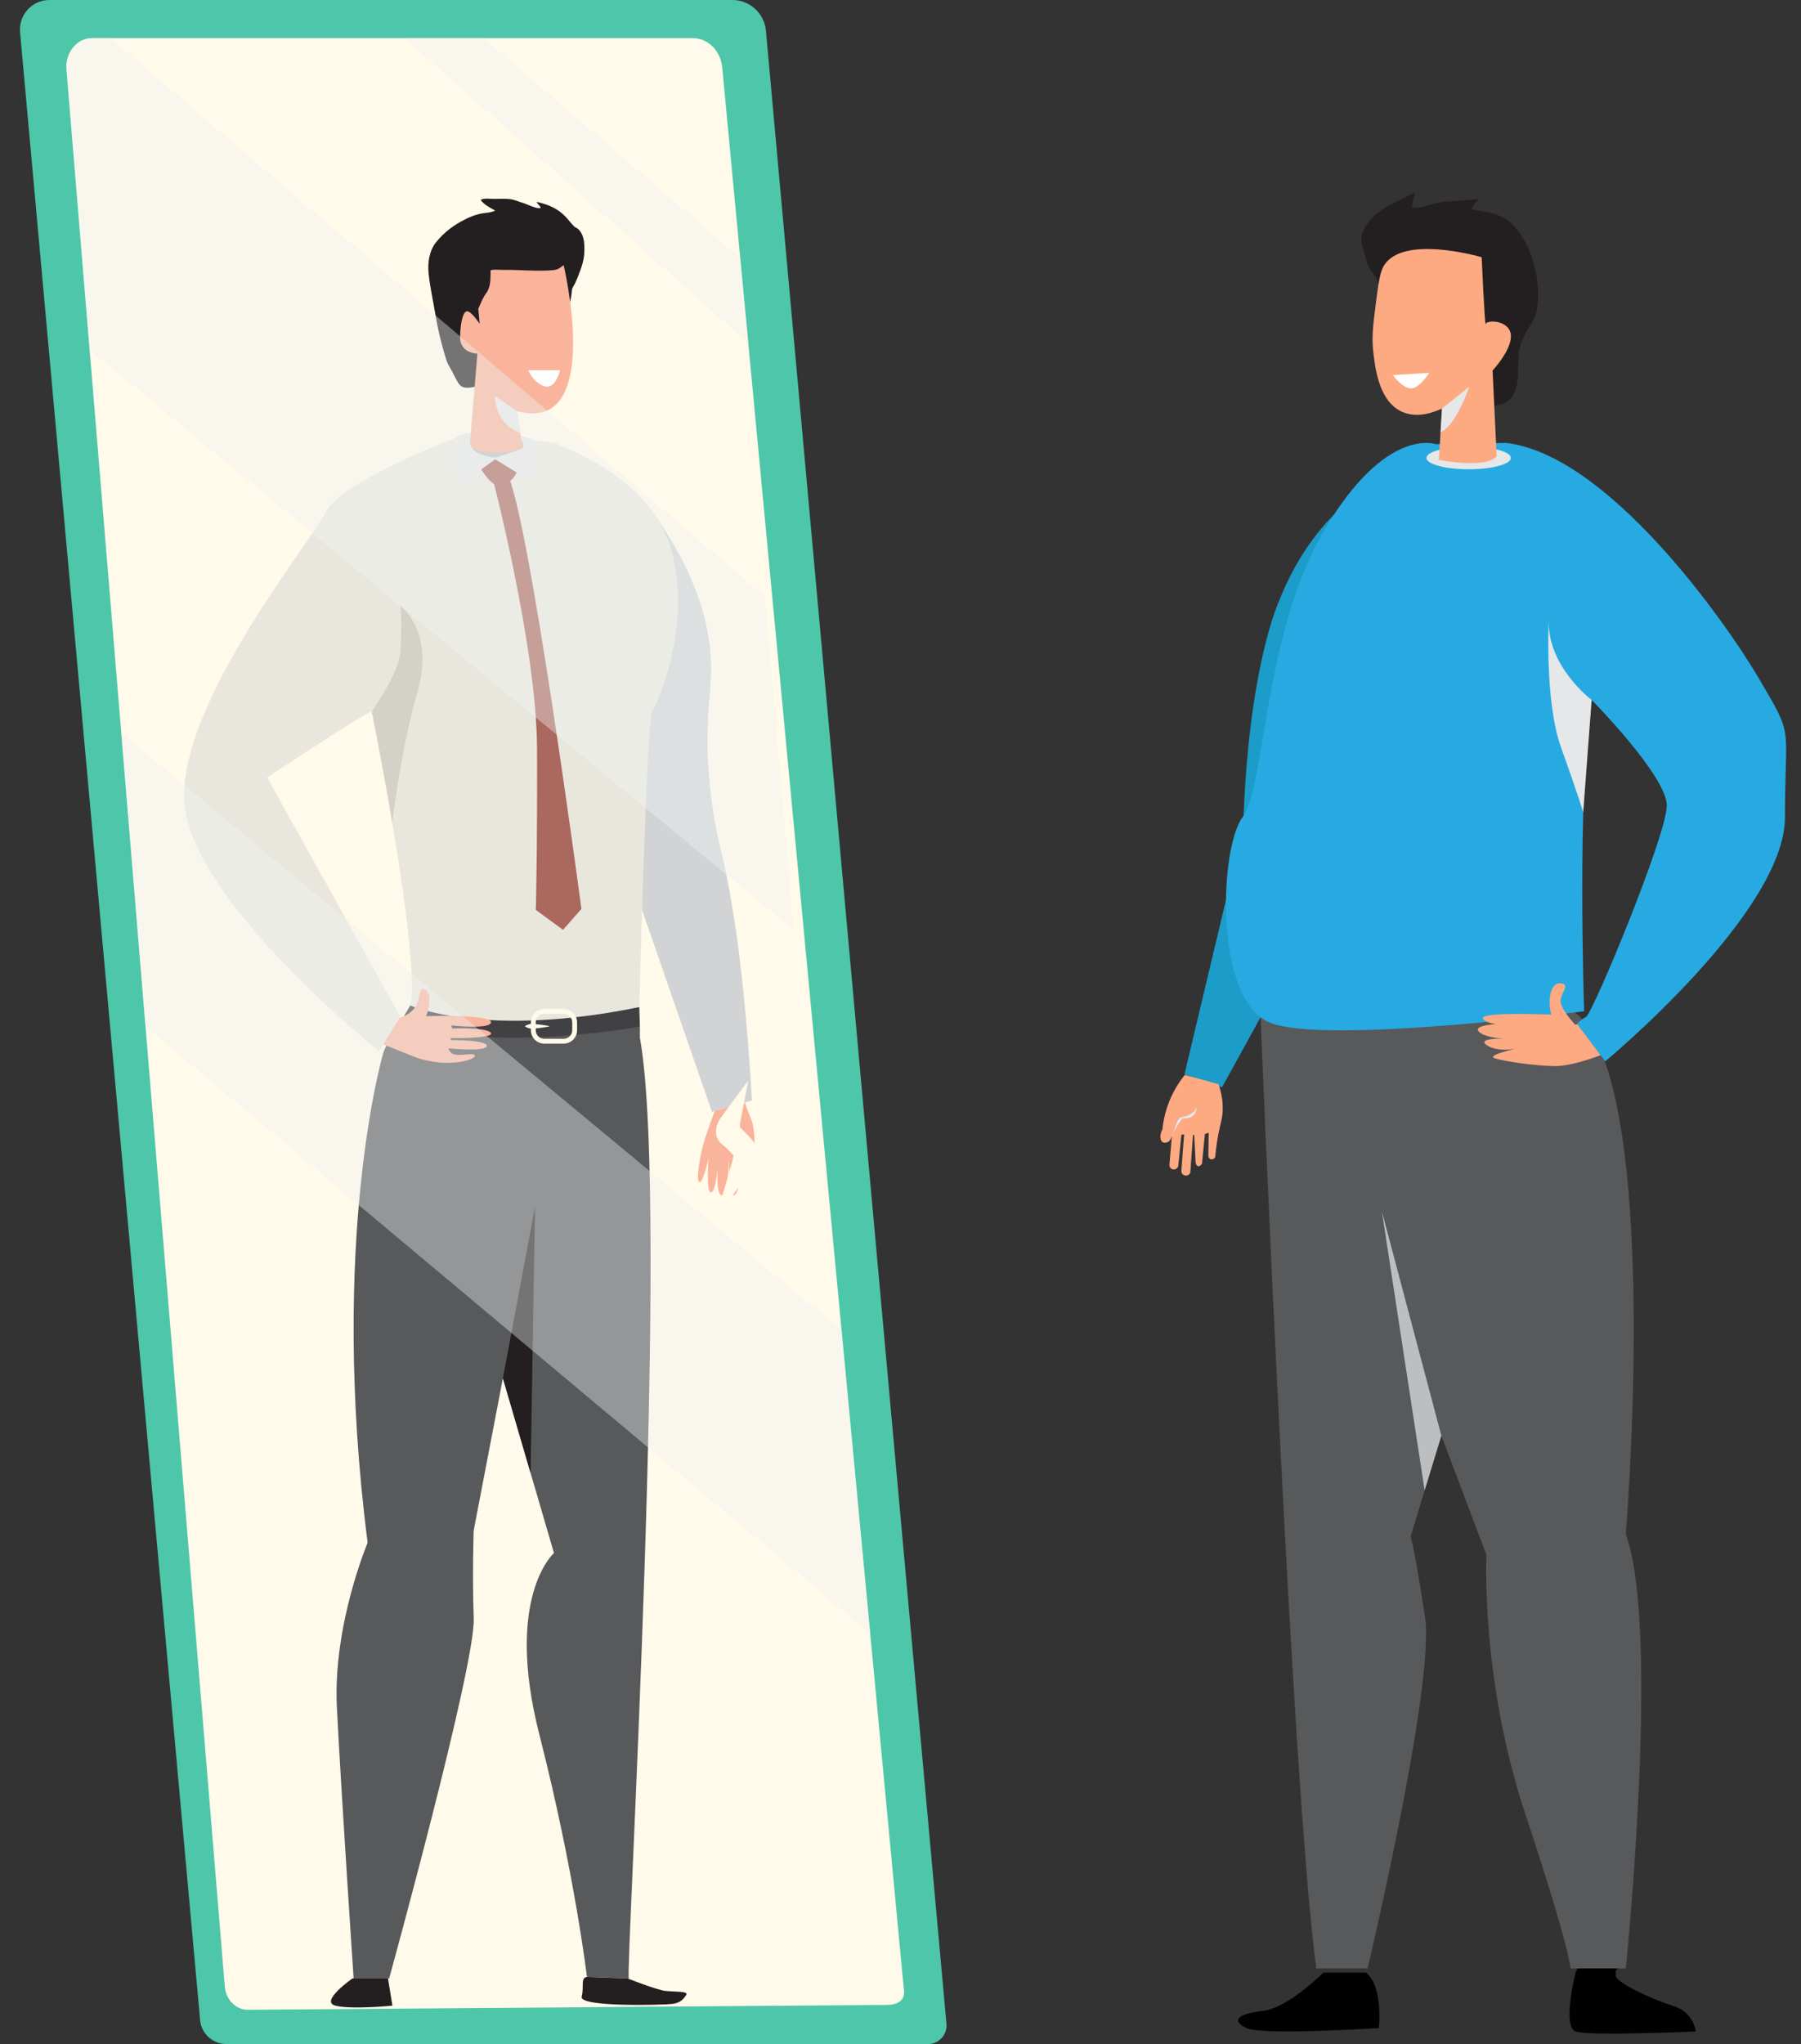 <svg width="89" height="101" viewBox="0 0 89 101" fill="none" xmlns="http://www.w3.org/2000/svg">
<rect x="0" y="0" width="89" height="101" fill="#333333" stroke="none"/>
<g id="Group 23">
<g id="Group">
<g id="Layer 2">
<path id="Vector" d="M62.294 50.264C62.294 50.264 63.833 88.319 65.048 97.264H67.581C67.581 97.264 70.923 83.237 70.417 79.883C69.91 76.529 69.708 75.919 69.708 75.919L71.227 70.938L73.455 76.834C73.455 76.834 73.151 82.933 75.379 89.641C77.607 96.349 77.608 97.264 77.608 97.264H80.342C80.342 97.264 82.064 80.493 80.342 75.817C80.342 75.817 82.196 53.503 77.826 50.023L62.294 50.264Z" fill="#58595B"/>
<path id="Vector_2" d="M71.103 22.725C71.103 22.725 65.775 23.128 63.176 29.77C63.176 29.77 61.664 33.103 61.436 40.885L58.533 53.082L60.389 53.726C60.389 53.726 64.103 46.95 64.272 46.746C64.441 46.543 71.103 22.725 71.103 22.725Z" fill="#1B9CC9"/>
<path id="Vector_3" d="M70.956 21.948C70.956 21.948 68.492 21.033 65.453 26.183C62.415 31.332 62.55 38.821 61.402 40.379C60.254 41.938 59.984 49.459 62.786 50.543C65.589 51.627 78.283 49.967 78.283 49.967C78.283 49.967 77.912 39.023 78.654 34.585C78.654 34.585 82.368 38.346 82.368 39.803C82.368 41.26 78.722 50.035 78.384 50.238C78.046 50.442 77.912 50.611 77.912 50.611L79.329 52.44C79.329 52.44 88.208 45.088 88.208 40.379C88.208 35.67 88.681 36.517 86.926 33.535C85.17 30.553 79.412 22.465 74.424 21.885L70.956 21.948Z" fill="#27AAE1"/>
<g id="Vector_4" style="mix-blend-mode:multiply">
<path d="M72.578 23.187C73.731 23.187 74.665 22.936 74.665 22.628C74.665 22.319 73.731 22.068 72.578 22.068C71.425 22.068 70.49 22.319 70.49 22.628C70.49 22.936 71.425 23.187 72.578 23.187Z" fill="#E6E7E8"/>
</g>
<g id="Vector_5" style="mix-blend-mode:multiply">
<path d="M78.654 34.585C78.654 34.585 76.465 32.944 76.533 30.641C76.533 30.641 76.331 34.679 77.141 36.928C77.951 39.178 78.238 40.136 78.238 40.136L78.654 34.585Z" fill="#E6E7E8"/>
</g>
<g id="Vector_6" style="mix-blend-mode:multiply">
<path d="M68.289 59.859L70.401 73.644L71.227 70.938L68.289 59.859Z" fill="#BCBEC0"/>
</g>
<path id="Vector_7" d="M65.401 97.467C65.401 97.467 63.646 99.228 62.397 99.364C61.148 99.5 60.844 99.838 61.587 100.211C62.33 100.584 68.136 100.211 68.136 100.211C68.136 100.211 68.373 98.144 67.495 97.467H65.401Z" fill="#000100"/>
<path id="Vector_8" d="M77.859 97.467C77.859 97.467 77.184 100.136 77.859 100.377C78.534 100.618 83.801 100.377 83.801 100.377C83.801 100.377 83.7 99.432 82.721 99.129C81.742 98.826 79.919 98.011 79.851 97.639C79.784 97.266 79.986 97.266 79.986 97.266H77.96L77.859 97.467Z" fill="#000100"/>
<path id="Vector_9" d="M68.109 14.041C68.088 13.771 67.843 13.531 67.706 13.307C67.588 13.115 67.549 12.968 67.494 12.755C67.368 12.268 67.144 11.901 67.373 11.4C67.861 10.333 68.973 10.043 69.908 9.512C69.921 9.758 69.76 10.004 69.777 10.266C70.284 10.323 70.822 10.019 71.33 9.973C71.913 9.921 72.506 9.898 73.085 9.829C72.965 9.996 72.757 10.117 72.739 10.338C73.165 10.479 73.623 10.445 74.04 10.63C74.434 10.805 74.646 10.949 74.908 11.274C75.434 11.929 75.715 12.589 75.889 13.426C76.04 14.151 76.119 15.164 75.758 15.832C75.49 16.327 75.162 16.775 75.068 17.343C74.924 18.192 75.282 19.627 74.195 19.97C73.734 20.114 73.614 20.076 73.201 19.837C72.955 19.693 72.679 19.585 72.472 19.379C72.3 19.208 72.177 18.983 72.01 18.803C71.691 18.459 71.304 18.16 71.037 17.773C70.419 16.877 70.04 15.86 69.179 15.165C68.933 14.967 68.743 14.768 68.502 14.582C68.413 14.514 68.297 14.381 68.109 14.041Z" fill="#231F20"/>
<path id="Vector_10" d="M71.26 20.185L71.103 22.726C71.103 22.726 73.498 23.184 73.961 22.534L73.758 18.31C73.758 18.31 74.749 17.248 74.659 16.526C74.569 15.803 73.466 15.803 73.421 16.006C73.376 16.209 73.219 12.709 73.219 12.709C72.913 12.622 69.399 11.652 68.424 13.07C68.189 13.412 68.116 13.992 67.97 15.152C67.851 16.105 67.783 16.64 67.859 17.337C67.948 18.151 68.132 19.837 69.289 20.35C70.025 20.676 70.833 20.387 71.26 20.185Z" fill="#FDAA82"/>
<path id="Vector_11" d="M68.83 18.535L70.63 18.422C70.63 18.422 70.158 19.19 69.73 19.19C69.303 19.19 68.83 18.535 68.83 18.535Z" fill="white"/>
<path id="Vector_12" d="M77.846 50.636C77.846 50.636 77.052 49.807 77.12 49.4C77.187 48.993 77.601 48.621 77.116 48.587C76.63 48.553 76.529 49.332 76.597 49.807C76.664 50.281 76.728 50.129 76.578 50.129C76.428 50.129 72.933 49.976 73.305 50.366C73.677 50.755 74.942 50.569 74.942 50.569C74.942 50.569 72.714 50.535 73.069 50.959C73.423 51.382 74.925 51.331 74.925 51.331C74.925 51.331 72.917 51.212 73.44 51.619C73.963 52.026 74.959 51.806 74.959 51.806C74.959 51.806 73.389 52.145 73.879 52.297C74.369 52.449 75.892 52.667 76.835 52.678C77.701 52.688 79.096 52.138 79.096 52.138L77.948 50.614L77.846 50.636Z" fill="#FDAA82"/>
<path id="Vector_13" d="M58.552 53.111C57.928 53.879 57.543 54.814 57.444 55.799C57.282 56.096 57.331 56.372 57.461 56.443C57.549 56.491 57.7 56.459 57.781 56.379C57.863 56.299 57.91 56.124 57.911 56.124L57.79 57.552C57.788 57.581 57.792 57.611 57.802 57.639C57.812 57.666 57.827 57.692 57.846 57.714C57.866 57.736 57.89 57.753 57.916 57.766C57.943 57.778 57.972 57.785 58.001 57.786C58.03 57.788 58.059 57.783 58.087 57.773C58.114 57.762 58.139 57.746 58.16 57.726C58.182 57.706 58.199 57.682 58.211 57.655C58.222 57.628 58.228 57.599 58.229 57.569C58.281 57.069 58.332 56.568 58.383 56.068L58.516 56.053L58.381 57.832C58.374 57.887 58.388 57.943 58.419 57.989C58.451 58.036 58.498 58.069 58.552 58.082C58.606 58.096 58.663 58.089 58.712 58.063C58.762 58.037 58.8 57.994 58.82 57.942C58.846 57.583 58.891 56.975 58.915 56.616C58.92 56.546 58.949 56.152 58.955 56.081L59.017 56.087C59.039 56.539 59.061 56.99 59.084 57.443C59.101 57.542 59.151 57.615 59.211 57.624C59.231 57.626 59.252 57.623 59.271 57.615C59.329 57.591 59.375 57.545 59.399 57.488L59.542 56.034L59.729 55.967C59.724 56.345 59.72 56.724 59.715 57.103C59.712 57.138 59.72 57.172 59.737 57.202C59.753 57.231 59.778 57.256 59.807 57.273C59.854 57.29 59.906 57.289 59.952 57.268C59.998 57.248 60.034 57.21 60.052 57.163C60.095 56.67 60.171 56.18 60.28 55.697C60.334 55.458 60.361 55.373 60.386 55.221C60.449 54.845 60.462 54.296 60.218 53.572L58.552 53.111Z" fill="#FDAA82"/>
<g id="Vector_14" style="mix-blend-mode:multiply">
<path d="M57.94 56.21C57.94 56.21 58.131 55.239 58.367 55.205C58.603 55.171 59.065 55.035 59.121 54.685C59.121 54.685 59.234 55.284 58.424 55.273C58.424 55.273 57.917 55.928 57.94 56.21Z" fill="#E6E7E8"/>
</g>
<g id="Vector_15" style="mix-blend-mode:multiply">
<path d="M71.261 20.185L72.605 19.109C72.605 19.109 71.954 21.038 71.188 21.355L71.261 20.185Z" fill="#E6E7E8"/>
</g>
</g>
</g>
<path id="Vector_16" d="M45.859 100.999H11.183C10.859 100.999 10.546 100.878 10.306 100.658C10.066 100.438 9.917 100.136 9.888 99.812L0.992 1.594C0.973 1.391 0.997 1.188 1.062 0.995C1.126 0.803 1.23 0.626 1.367 0.476C1.503 0.326 1.669 0.206 1.854 0.124C2.039 0.042 2.239 3.71245e-05 2.442 5.97264e-09H36.193C36.608 -3.52138e-05 37.008 0.156 37.315 0.437C37.621 0.718 37.812 1.103 37.85 1.518L46.771 99.997C46.782 100.124 46.767 100.253 46.727 100.374C46.686 100.495 46.621 100.606 46.535 100.7C46.449 100.795 46.345 100.87 46.228 100.921C46.112 100.973 45.986 100.999 45.859 100.999Z" fill="#4EC6A9"/>
<path id="Vector_17" d="M43.815 99.067L12.248 99.307C11.657 99.307 11.163 98.81 11.109 98.161L3.284 3.419C3.216 2.593 3.807 1.883 4.559 1.883H34.235C34.992 1.883 35.622 2.518 35.692 3.348L44.673 98.376C44.716 98.895 44.291 99.067 43.815 99.067Z" fill="#FFFAEA"/>
<path id="Vector_18" d="M32.09 25.066C34.715 28.681 35.208 31.462 35.132 33.389C35.091 34.445 34.851 35.923 35.031 38.267C35.134 39.597 35.348 40.916 35.671 42.21C36.178 44.336 36.782 47.937 37.158 54.378L35.183 54.937L31.081 43.096C31.418 37.087 31.754 31.077 32.09 25.066Z" fill="#D1D3D4"/>
<path id="Vector_19" d="M32.246 35.116C31.942 35.624 31.593 49.758 31.593 49.758C23.524 51.35 20.272 49.679 20.272 49.679C20.578 48.479 19.988 44.255 19.386 40.673C18.979 38.249 18.566 36.117 18.422 35.412C18.392 35.265 18.374 35.18 18.37 35.168C18.319 35.015 13.205 38.42 13.205 38.42L19.788 50.245L18.724 51.937C18.724 51.937 9.305 44.416 9.102 39.537C8.9 34.658 15.332 26.834 16.091 25.307C16.851 23.781 22.472 21.65 22.472 21.65H22.52C22.854 21.65 24.898 21.66 26.298 21.759C26.924 21.804 27.423 21.867 27.585 21.955C28.142 22.26 32.244 23.635 33.206 27.292C34.168 30.948 32.55 34.61 32.246 35.116Z" fill="#E9E7DD"/>
<path id="Vector_20" d="M26.101 21.965C26.101 22.326 25.371 22.619 24.47 22.619C23.569 22.619 22.838 22.326 22.838 21.965C22.838 21.851 22.911 21.744 23.04 21.65C23.303 21.65 24.913 21.66 26.018 21.759C26.07 21.816 26.099 21.889 26.101 21.965Z" fill="#BCBEC0"/>
<path id="Vector_21" d="M28.262 14.351C28.266 14.229 28.358 14.12 28.412 14.012C28.503 13.818 28.585 13.619 28.656 13.417C28.755 13.154 28.845 12.865 28.867 12.583C28.899 12.165 28.9 11.602 28.555 11.303C28.507 11.261 28.435 11.246 28.387 11.2C28.221 11.044 28.074 10.832 27.909 10.668C27.512 10.273 27.056 10.094 26.516 9.975C26.564 10.084 26.681 10.159 26.725 10.27C26.551 10.353 26.039 10.084 25.852 10.03C25.644 9.97 25.445 9.874 25.23 9.843C24.966 9.805 24.687 9.829 24.42 9.829C24.238 9.829 23.909 9.774 23.754 9.879C23.917 10.123 24.227 10.259 24.468 10.407C24.253 10.522 23.931 10.511 23.692 10.57C23.456 10.63 23.227 10.716 23.009 10.827C22.438 11.107 21.948 11.472 21.549 11.97C21.214 12.387 21.127 12.978 21.179 13.498C21.249 14.191 21.411 14.904 21.527 15.597C21.622 16.167 21.749 16.73 21.909 17.285C22.005 17.609 22.053 17.861 22.227 18.149C22.377 18.399 22.49 18.673 22.642 18.917C22.804 19.179 23.006 19.177 23.285 19.143C23.601 19.105 23.816 18.982 24.084 18.824C24.27 18.713 24.476 18.65 24.68 18.584C25.214 18.404 25.753 18.22 26.258 17.968C26.787 17.706 27.139 17.399 27.532 16.969C28.048 16.406 27.882 15.667 28.132 15.012C28.216 14.8 28.229 14.628 28.262 14.351Z" fill="#231F20"/>
<path id="Vector_22" d="M27.846 13.065C27.846 13.065 29.872 21.491 25.55 20.316L25.82 22.146C25.386 22.296 24.929 22.372 24.47 22.372C23.704 22.372 23.209 22.055 23.209 22.055L23.592 17.47C23.592 17.47 22.714 17.47 22.736 16.634C22.759 15.799 22.917 15.302 23.142 15.392C23.366 15.482 23.704 16.002 23.704 16.002L23.409 12.772C23.409 12.772 26.834 11.284 27.846 13.065Z" fill="#F9B49B"/>
<g id="Vector_23" style="mix-blend-mode:multiply">
<path d="M25.55 20.319L24.47 19.576C24.47 19.576 24.394 20.896 25.708 21.388L25.55 20.319Z" fill="#E6E7E8"/>
</g>
<path id="Vector_24" d="M18.937 52.038C18.937 52.038 16.243 61.186 18.167 76.229C18.167 76.229 16.445 80.295 16.648 84.361C16.851 88.427 17.475 97.756 17.475 97.756H19.231C19.231 97.756 23.485 82.328 23.409 79.99C23.333 77.653 23.409 75.62 23.409 75.62L24.852 68.098L27.375 76.737C27.375 76.737 24.914 78.894 26.653 85.705C28.392 92.515 29.005 97.679 29.005 97.679L31.076 97.758C30.876 97.875 33.142 59.659 31.621 51.277V50.718L19.974 50.312C19.974 50.312 19.067 51.543 18.937 52.038Z" fill="#58595B"/>
<path id="Vector_25" d="M31.621 50.719C31.621 50.719 24.274 52.111 19.788 50.501L20.272 49.682C20.272 49.682 23.969 51.325 31.593 49.76L31.621 50.719Z" fill="#414042"/>
<path id="Vector_26" d="M27.857 51.568H26.894C26.72 51.567 26.552 51.498 26.428 51.373C26.305 51.249 26.235 51.081 26.235 50.906V50.516C26.235 50.34 26.305 50.172 26.428 50.048C26.552 49.924 26.72 49.854 26.894 49.853H27.857C28.032 49.854 28.2 49.923 28.323 50.048C28.447 50.172 28.517 50.34 28.517 50.516V50.906C28.517 51.081 28.447 51.249 28.323 51.374C28.199 51.498 28.032 51.567 27.857 51.568ZM26.894 50.093C26.783 50.094 26.676 50.138 26.597 50.218C26.518 50.297 26.474 50.404 26.474 50.516V50.906C26.474 51.017 26.518 51.125 26.597 51.204C26.676 51.283 26.783 51.327 26.894 51.328H27.857C27.968 51.328 28.075 51.283 28.154 51.204C28.233 51.125 28.277 51.018 28.278 50.906V50.516C28.277 50.404 28.233 50.297 28.154 50.217C28.075 50.138 27.968 50.094 27.857 50.093H26.894Z" fill="#FFFAEA"/>
<path id="Vector_27" d="M27.131 50.723C27.033 50.742 26.934 50.756 26.836 50.771L26.688 50.791L26.54 50.807C26.492 50.812 26.442 50.821 26.392 50.83C26.343 50.837 26.294 50.837 26.245 50.83C26.14 50.816 26.039 50.779 25.95 50.722V50.698C26.039 50.639 26.14 50.603 26.245 50.59C26.294 50.582 26.343 50.582 26.392 50.59C26.44 50.598 26.491 50.607 26.54 50.613L26.688 50.629L26.836 50.649C26.934 50.663 27.033 50.677 27.131 50.697V50.723Z" fill="#FFFAEA"/>
<path id="Vector_28" d="M26.439 59.631L26.22 72.782L24.852 68.101L26.439 59.631Z" fill="#231F20"/>
<path id="Vector_29" d="M20.52 49.757C20.756 49.379 20.694 48.915 20.886 48.876C20.974 48.858 21.057 48.939 21.092 48.971C21.261 49.136 21.227 49.408 21.195 49.67C21.173 49.855 21.126 50.037 21.057 50.21C21.057 50.21 24.228 50.108 24.262 50.498C24.295 50.888 22.301 50.667 22.301 50.667L22.352 50.819C22.352 50.819 24.091 50.752 24.259 51.04C24.428 51.328 22.251 51.294 22.251 51.294L22.298 51.395C22.298 51.395 24.088 51.379 24.054 51.683C24.02 51.988 22.214 51.802 22.214 51.802C22.214 51.802 22.079 51.802 22.298 52.022C22.554 52.279 23.555 51.933 23.458 52.197C23.39 52.381 22.166 52.765 20.661 52.285C20.661 52.285 20.503 52.237 18.933 51.599L19.758 50.284C20.197 50.147 20.408 49.936 20.52 49.757Z" fill="#F9B49B"/>
<path id="Vector_30" d="M17.417 97.758C17.417 97.758 15.78 98.898 16.573 99.102C17.366 99.306 19.392 99.102 19.392 99.102L19.173 97.758H17.417Z" fill="#231F20"/>
<path id="Vector_31" d="M31.018 97.759C31.018 97.759 32.441 98.323 32.88 98.374C33.319 98.425 34.044 98.374 33.909 98.577C33.775 98.78 33.622 98.967 33.217 99.018C32.812 99.069 28.609 99.187 28.744 98.662C28.879 98.137 28.656 97.669 29.063 97.684L31.018 97.759Z" fill="#231F20"/>
<path id="Vector_32" d="M20.632 34.187C19.78 37.155 19.394 40.603 19.389 40.673C18.982 38.248 18.517 35.873 18.373 35.167C18.913 34.29 19.736 33.12 19.791 32.103C19.875 30.528 19.791 29.938 19.791 29.938C19.791 29.938 21.493 31.189 20.632 34.187Z" fill="#D4D2C8"/>
<path id="Vector_33" d="M22.519 21.652C22.519 21.652 22.615 23.998 22.658 23.998C22.701 23.998 24.56 22.621 24.56 22.621C24.56 22.621 23.051 22.558 23.243 21.657L23.265 21.389C23.265 21.389 22.561 21.427 22.519 21.652Z" fill="#E6E7E8"/>
<path id="Vector_34" d="M24.47 22.617L26.479 23.877L26.353 21.726L25.727 21.516C25.727 21.516 25.91 22.081 25.82 22.145C25.73 22.21 24.47 22.617 24.47 22.617Z" fill="#E6E7E8"/>
<path id="Vector_35" d="M24.653 23.995C24.844 23.976 25.026 23.906 25.18 23.791C25.334 23.677 25.455 23.522 25.528 23.344L24.47 22.695L23.778 23.193C23.778 23.193 24.299 24.039 24.653 23.995Z" fill="#AA685E"/>
<path id="Vector_36" d="M24.271 23.348C24.271 23.348 26.524 31.85 26.54 37.034C26.557 42.218 26.479 44.962 26.479 44.962L27.823 45.944L28.732 44.911C28.732 44.911 26.102 25.111 25.036 23.348H24.271Z" fill="#AA685E"/>
<path id="Vector_37" d="M27.942 13.046C27.709 13.185 27.636 13.322 27.325 13.349C26.792 13.397 26.22 13.371 25.686 13.349C25.383 13.335 25.081 13.335 24.777 13.335C24.606 13.335 24.41 13.305 24.244 13.355C24.236 13.739 24.263 14.165 24.032 14.477C23.773 14.828 23.68 15.268 23.431 15.629C23.485 14.617 22.881 13.685 22.893 12.662C22.897 12.361 23.113 12.149 23.392 12.052C24.223 11.764 25.152 11.668 26.022 11.735C26.201 11.749 26.335 11.753 26.493 11.81C26.651 11.867 26.774 11.962 26.914 12.038C27.16 12.17 27.429 12.241 27.661 12.394C27.878 12.532 27.964 12.724 27.942 13.046Z" fill="#231F20"/>
<path id="Vector_38" d="M34.722 56.671C34.575 57.246 34.384 58.342 34.564 58.41C34.745 58.478 35.014 57.224 35.014 57.224C35.014 57.224 34.879 58.974 35.149 58.918C35.419 58.862 35.532 57.021 35.532 57.021C35.532 57.021 35.295 58.997 35.656 59.054C36.016 59.11 36.027 57.032 36.027 57.032C36.027 57.032 35.993 59.135 36.275 59.055C36.556 58.974 36.635 57.642 36.635 57.642C36.635 57.642 36.972 57.992 37.096 57.834C37.22 57.676 37.288 56.998 37.288 56.592C37.288 56.185 37.265 55.632 37.107 55.27C36.949 54.909 36.811 54.477 36.811 54.477L35.321 54.898C35.321 54.898 34.868 56.095 34.722 56.671Z" fill="#F9B49B"/>
<g id="Vector_39" style="mix-blend-mode:multiply">
<path d="M36.072 55.441C36.072 55.441 35.701 55.938 35.993 56.153C36.286 56.367 36.725 56.853 36.759 56.977C36.793 57.102 36.635 57.644 36.635 57.644C36.635 57.644 36.995 57.158 36.938 56.921C36.882 56.684 36.466 56.3 36.23 56.074C35.993 55.847 36.072 55.441 36.072 55.441Z" fill="#E6E7E8"/>
<path d="M36.072 55.441C36.072 55.441 35.701 55.938 35.993 56.153C36.286 56.367 36.725 56.853 36.759 56.977C36.793 57.102 36.635 57.644 36.635 57.644C36.635 57.644 36.995 57.158 36.938 56.921C36.882 56.684 36.466 56.3 36.23 56.074C35.993 55.847 36.072 55.441 36.072 55.441Z" stroke="#FFFAEA" stroke-miterlimit="10"/>
</g>
<path id="Vector_40" d="M26.102 18.293H27.675C27.675 18.293 27.452 19.284 26.888 19.08C26.324 18.877 26.102 18.293 26.102 18.293Z" fill="white"/>
<path id="Vector_41" opacity="0.4" d="M36.978 16.955L36.582 12.756L23.881 1.88L19.991 1.879L36.978 16.955Z" fill="#F1F2F2"/>
<path id="Vector_42" opacity="0.4" d="M5.993 36.213L41.588 65.729L43.005 80.72L7.19 50.716L5.993 36.213Z" fill="#F1F2F2"/>
<path id="Vector_43" opacity="0.4" d="M4.429 17.281L39.209 45.945L37.814 29.476L5.451 1.88H4.559C4.559 1.88 3.368 1.787 3.284 3.416L4.429 17.281Z" fill="#F1F2F2"/>
</g>
</svg>
